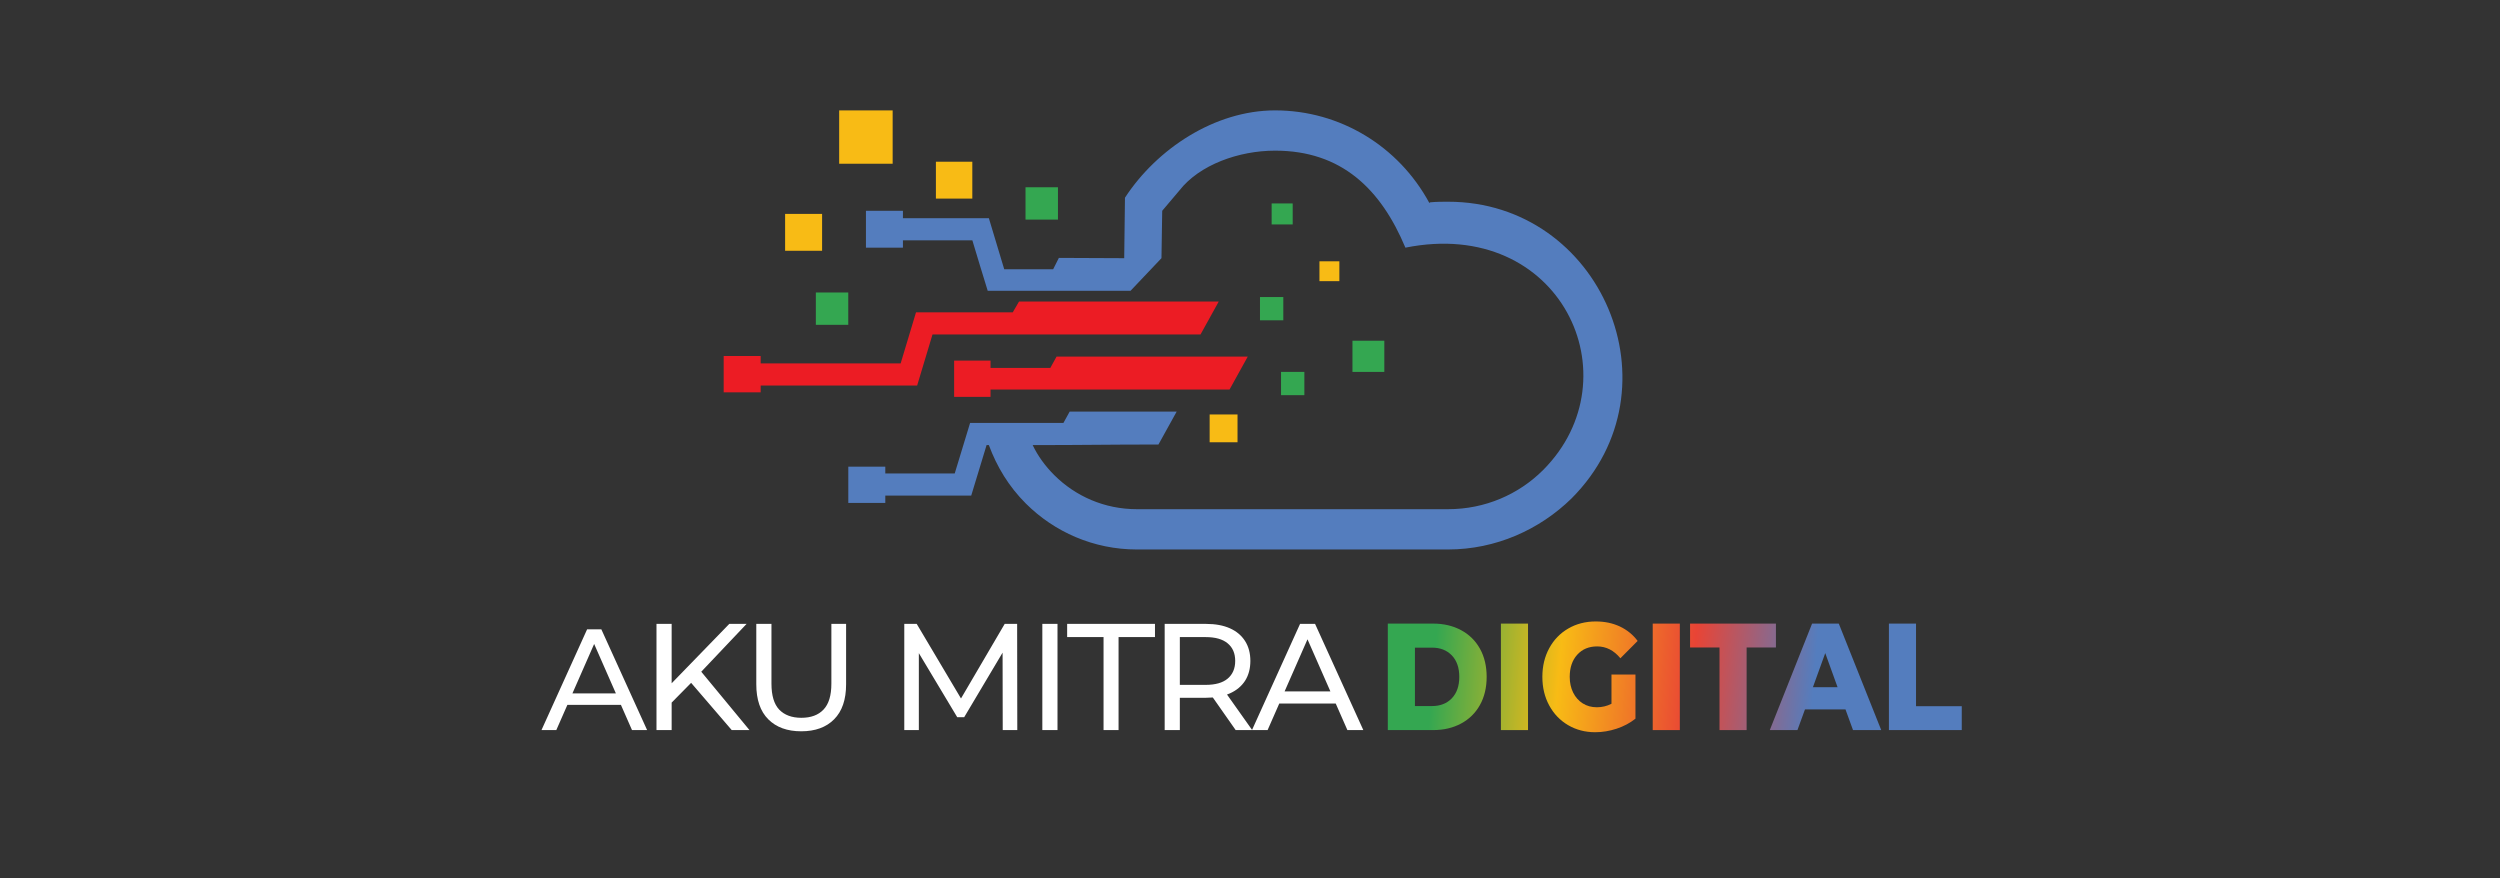 <svg width="296" height="104" viewBox="0 0 296 104" fill="none" xmlns="http://www.w3.org/2000/svg">
<rect x="0" y="0" width="296" height="104" fill="#333333" stroke="none"/>
<g clip-path="url(#clip0_1800_1111)">
<path d="M133.856 34.43H116.945C116.338 32.482 115.733 30.468 115.126 28.452H106.907V29.325H102.528V24.959H106.907V25.832H117.081L118.9 31.878H124.695L125.369 30.535L133.107 30.57L133.196 23.407C136.966 17.629 143.828 13.07 150.97 13.07C158.651 13.07 165.59 17.302 169.228 24.019L169.363 23.952C170.104 23.884 170.777 23.884 171.451 23.884C189.574 23.884 199.074 45.982 186.072 59.012C182.299 62.707 177.111 65.058 171.451 65.058H134.598C129.477 65.058 124.828 62.976 121.46 59.617C119.439 57.602 118.025 55.252 117.081 52.699H116.811L114.993 58.677H104.819V59.55H100.439V55.252H104.819V56.058H113.039C113.646 54.042 114.251 52.095 114.858 50.079H125.907L126.648 48.736H139.316L137.16 52.631C130.894 52.631 128.604 52.699 122.269 52.699C122.876 53.974 123.751 55.185 124.83 56.258C127.323 58.742 130.758 60.288 134.599 60.288H171.453C175.832 60.288 179.806 58.542 182.704 55.653C193.618 44.704 184.792 25.628 166.399 29.323C163.502 22.404 158.853 17.837 150.971 17.837C146.66 17.837 142.016 19.517 139.653 22.539L137.606 24.958L137.518 30.568" fill="#547DBE"/>
<path d="M163.903 40.34H160.131V44.034H163.903V40.34Z" fill="#34A751"/>
<path d="M158.581 30.938H156.223V33.289H158.581V30.938Z" fill="#F8BB15"/>
<path d="M153.055 24.088H150.562V26.574H153.055V24.088Z" fill="#34A751"/>
<path d="M146.523 49.072H143.221V52.364H146.523V49.072Z" fill="#F8BB15"/>
<path d="M151.944 35.17H149.182V37.924H151.944V35.17Z" fill="#34A751"/>
<path d="M154.436 44.033H151.674V46.787H154.436V44.033Z" fill="#34A751"/>
<path d="M125.262 22.172H121.422V26.001H125.262V22.172Z" fill="#34A751"/>
<path d="M105.69 13.07H99.357V19.384H105.69V13.07Z" fill="#F8BB15"/>
<path d="M115.122 19.148H110.811V23.514H115.122V19.148Z" fill="#F8BB15"/>
<path d="M125.096 42.223H138.168H147.734L145.578 46.118H122.941H117.28V46.991H112.969V42.693H117.28V43.566H124.355L125.096 42.223Z" fill="#EC1C24"/>
<path d="M120.649 35.705H144.298L142.142 39.6H110.409L108.591 45.646H90.063V46.452H85.684V42.154H90.063V43.027H106.637C107.244 41.011 107.851 38.997 108.456 36.981H119.909L120.651 35.705H120.649Z" fill="#EC1C24"/>
<path d="M100.435 34.631H96.596V38.46H100.435V34.631Z" fill="#34A751"/>
<path d="M97.336 25.326H92.957V29.692H97.336V25.326Z" fill="#F8BB15"/>
<path d="M64.112 86.441L69.513 74.514H71.2L76.618 86.441H74.829L70.007 75.469H70.689L65.867 86.441H64.112ZM66.412 83.46L66.872 82.097H73.585L74.079 83.46H66.412ZM79.308 83.406L79.218 81.215L86.348 73.869H88.396L82.882 79.688L81.876 80.802L79.308 83.406ZM77.728 86.441V73.869H79.523V86.441H77.728ZM86.636 86.441L81.481 80.443L82.684 79.114L88.737 86.441H86.636ZM94.861 86.585C93.209 86.585 91.91 86.112 90.964 85.166C90.018 84.22 89.545 82.837 89.545 81.017V73.869H91.341V80.946C91.341 82.347 91.646 83.37 92.257 84.017C92.88 84.663 93.754 84.987 94.879 84.987C96.017 84.987 96.891 84.663 97.501 84.017C98.124 83.37 98.435 82.347 98.435 80.946V73.869H100.178V81.017C100.178 82.837 99.705 84.22 98.759 85.166C97.825 86.112 96.526 86.585 94.861 86.585ZM107.067 86.441V73.869H108.539L114.179 83.37H113.389L118.956 73.869H120.429L120.447 86.441H118.723L118.705 76.581H119.118L114.161 84.915H113.335L108.342 76.581H108.791V86.441H107.067ZM123.412 86.441V73.869H125.208V86.441H123.412ZM130.66 86.441V75.432H126.35V73.869H136.749V75.432H132.438V86.441H130.66ZM137.897 86.441V73.869H142.8C143.901 73.869 144.841 74.043 145.62 74.39C146.398 74.737 146.997 75.24 147.416 75.899C147.835 76.557 148.044 77.341 148.044 78.251C148.044 79.162 147.835 79.946 147.416 80.604C146.997 81.251 146.398 81.748 145.62 82.095C144.841 82.442 143.901 82.616 142.8 82.616H138.884L139.693 81.79V86.441H137.897ZM146.302 86.441L143.105 81.879H145.027L148.26 86.441H146.302ZM139.693 81.969L138.884 81.089H142.746C143.895 81.089 144.763 80.844 145.35 80.353C145.949 79.85 146.248 79.15 146.248 78.251C146.248 77.353 145.949 76.659 145.35 76.168C144.763 75.677 143.895 75.432 142.746 75.432H138.884L139.693 74.534V81.969ZM148.234 86.441L153.927 73.869H155.705L161.417 86.441H159.531L154.448 74.875H155.167L150.084 86.441H148.234ZM150.659 83.298L151.143 81.862H158.22L158.741 83.298H150.659Z" fill="white"/>
<path d="M164.316 73.834H169.683C170.924 73.834 172.027 74.092 172.99 74.609C173.951 75.124 174.696 75.857 175.225 76.806C175.754 77.755 176.019 78.865 176.019 80.139C176.019 81.413 175.754 82.523 175.225 83.471C174.696 84.42 173.951 85.153 172.99 85.668C172.027 86.185 170.924 86.442 169.683 86.442H164.316V73.834ZM169.553 83.597C170.526 83.597 171.306 83.291 171.896 82.679C172.483 82.067 172.779 81.219 172.779 80.139C172.779 79.058 172.483 78.211 171.896 77.599C171.306 76.987 170.526 76.681 169.553 76.681H167.527V83.597H169.553Z" fill="url(#paint0_linear_1800_1111)"/>
<path d="M177.707 73.834H180.917V86.442H177.707V73.834Z" fill="url(#paint1_linear_1800_1111)"/>
<path d="M190.803 79.868H193.638V85.091C192.99 85.608 192.245 86.003 191.403 86.28C190.559 86.557 189.716 86.695 188.874 86.695C187.684 86.695 186.614 86.415 185.663 85.856C184.712 85.298 183.967 84.52 183.426 83.524C182.885 82.528 182.615 81.4 182.615 80.138C182.615 78.876 182.885 77.748 183.426 76.751C183.967 75.753 184.717 74.977 185.679 74.419C186.64 73.86 187.727 73.58 188.938 73.58C189.996 73.58 190.946 73.779 191.79 74.175C192.634 74.571 193.336 75.141 193.898 75.886L191.854 77.939C191.086 77.001 190.168 76.535 189.098 76.535C188.125 76.535 187.342 76.861 186.747 77.517C186.152 78.172 185.855 79.045 185.855 80.138C185.855 80.834 185.99 81.455 186.261 82.001C186.531 82.547 186.91 82.975 187.395 83.281C187.881 83.587 188.438 83.74 189.065 83.74C189.693 83.74 190.26 83.602 190.799 83.326V79.868H190.803Z" fill="url(#paint2_linear_1800_1111)"/>
<path d="M195.682 73.834H198.892V86.442H195.682V73.834Z" fill="url(#paint3_linear_1800_1111)"/>
<path d="M203.591 76.662H200.105V73.834H210.269V76.662H206.799V86.442H203.589V76.662H203.591Z" fill="url(#paint4_linear_1800_1111)"/>
<path d="M218.509 83.993H213.709L212.817 86.442H209.543L214.551 73.834H217.712L222.737 86.442H219.397L218.505 83.993H218.509ZM217.568 81.363L216.109 77.328L214.65 81.363H217.568Z" fill="url(#paint5_linear_1800_1111)"/>
<path d="M223.646 73.834H226.857V83.614H232.272V86.442H223.648V73.834H223.646Z" fill="url(#paint6_linear_1800_1111)"/>
</g>
<defs>
<linearGradient id="paint0_linear_1800_1111" x1="169.619" y1="80.345" x2="214.506" y2="84.15" gradientUnits="userSpaceOnUse">
<stop stop-color="#34A751"/>
<stop offset="0.33" stop-color="#F8BB15"/>
<stop offset="0.68" stop-color="#E94435"/>
<stop offset="1" stop-color="#547DBE"/>
</linearGradient>
<linearGradient id="paint1_linear_1800_1111" x1="169.706" y1="79.325" x2="214.593" y2="83.128" gradientUnits="userSpaceOnUse">
<stop stop-color="#34A751"/>
<stop offset="0.33" stop-color="#F8BB15"/>
<stop offset="0.68" stop-color="#E94435"/>
<stop offset="1" stop-color="#547DBE"/>
</linearGradient>
<linearGradient id="paint2_linear_1800_1111" x1="169.772" y1="78.516" x2="214.661" y2="82.319" gradientUnits="userSpaceOnUse">
<stop stop-color="#34A751"/>
<stop offset="0.33" stop-color="#F8BB15"/>
<stop offset="0.68" stop-color="#E94435"/>
<stop offset="1" stop-color="#547DBE"/>
</linearGradient>
<linearGradient id="paint3_linear_1800_1111" x1="169.832" y1="77.812" x2="214.719" y2="81.615" gradientUnits="userSpaceOnUse">
<stop stop-color="#34A751"/>
<stop offset="0.33" stop-color="#F8BB15"/>
<stop offset="0.68" stop-color="#E94435"/>
<stop offset="1" stop-color="#547DBE"/>
</linearGradient>
<linearGradient id="paint4_linear_1800_1111" x1="169.899" y1="77.001" x2="214.788" y2="80.805" gradientUnits="userSpaceOnUse">
<stop stop-color="#34A751"/>
<stop offset="0.33" stop-color="#F8BB15"/>
<stop offset="0.68" stop-color="#E94435"/>
<stop offset="1" stop-color="#547DBE"/>
</linearGradient>
<linearGradient id="paint5_linear_1800_1111" x1="169.949" y1="76.438" x2="214.838" y2="80.241" gradientUnits="userSpaceOnUse">
<stop stop-color="#34A751"/>
<stop offset="0.33" stop-color="#F8BB15"/>
<stop offset="0.68" stop-color="#E94435"/>
<stop offset="1" stop-color="#547DBE"/>
</linearGradient>
<linearGradient id="paint6_linear_1800_1111" x1="170.032" y1="75.459" x2="214.919" y2="79.263" gradientUnits="userSpaceOnUse">
<stop stop-color="#34A751"/>
<stop offset="0.33" stop-color="#F8BB15"/>
<stop offset="0.68" stop-color="#E94435"/>
<stop offset="1" stop-color="#547DBE"/>
</linearGradient>
<clipPath id="clip0_1800_1111">
<rect width="168.547" height="77.858" fill="white" transform="translate(63.727 13.07)"/>
</clipPath>
</defs>
</svg>
